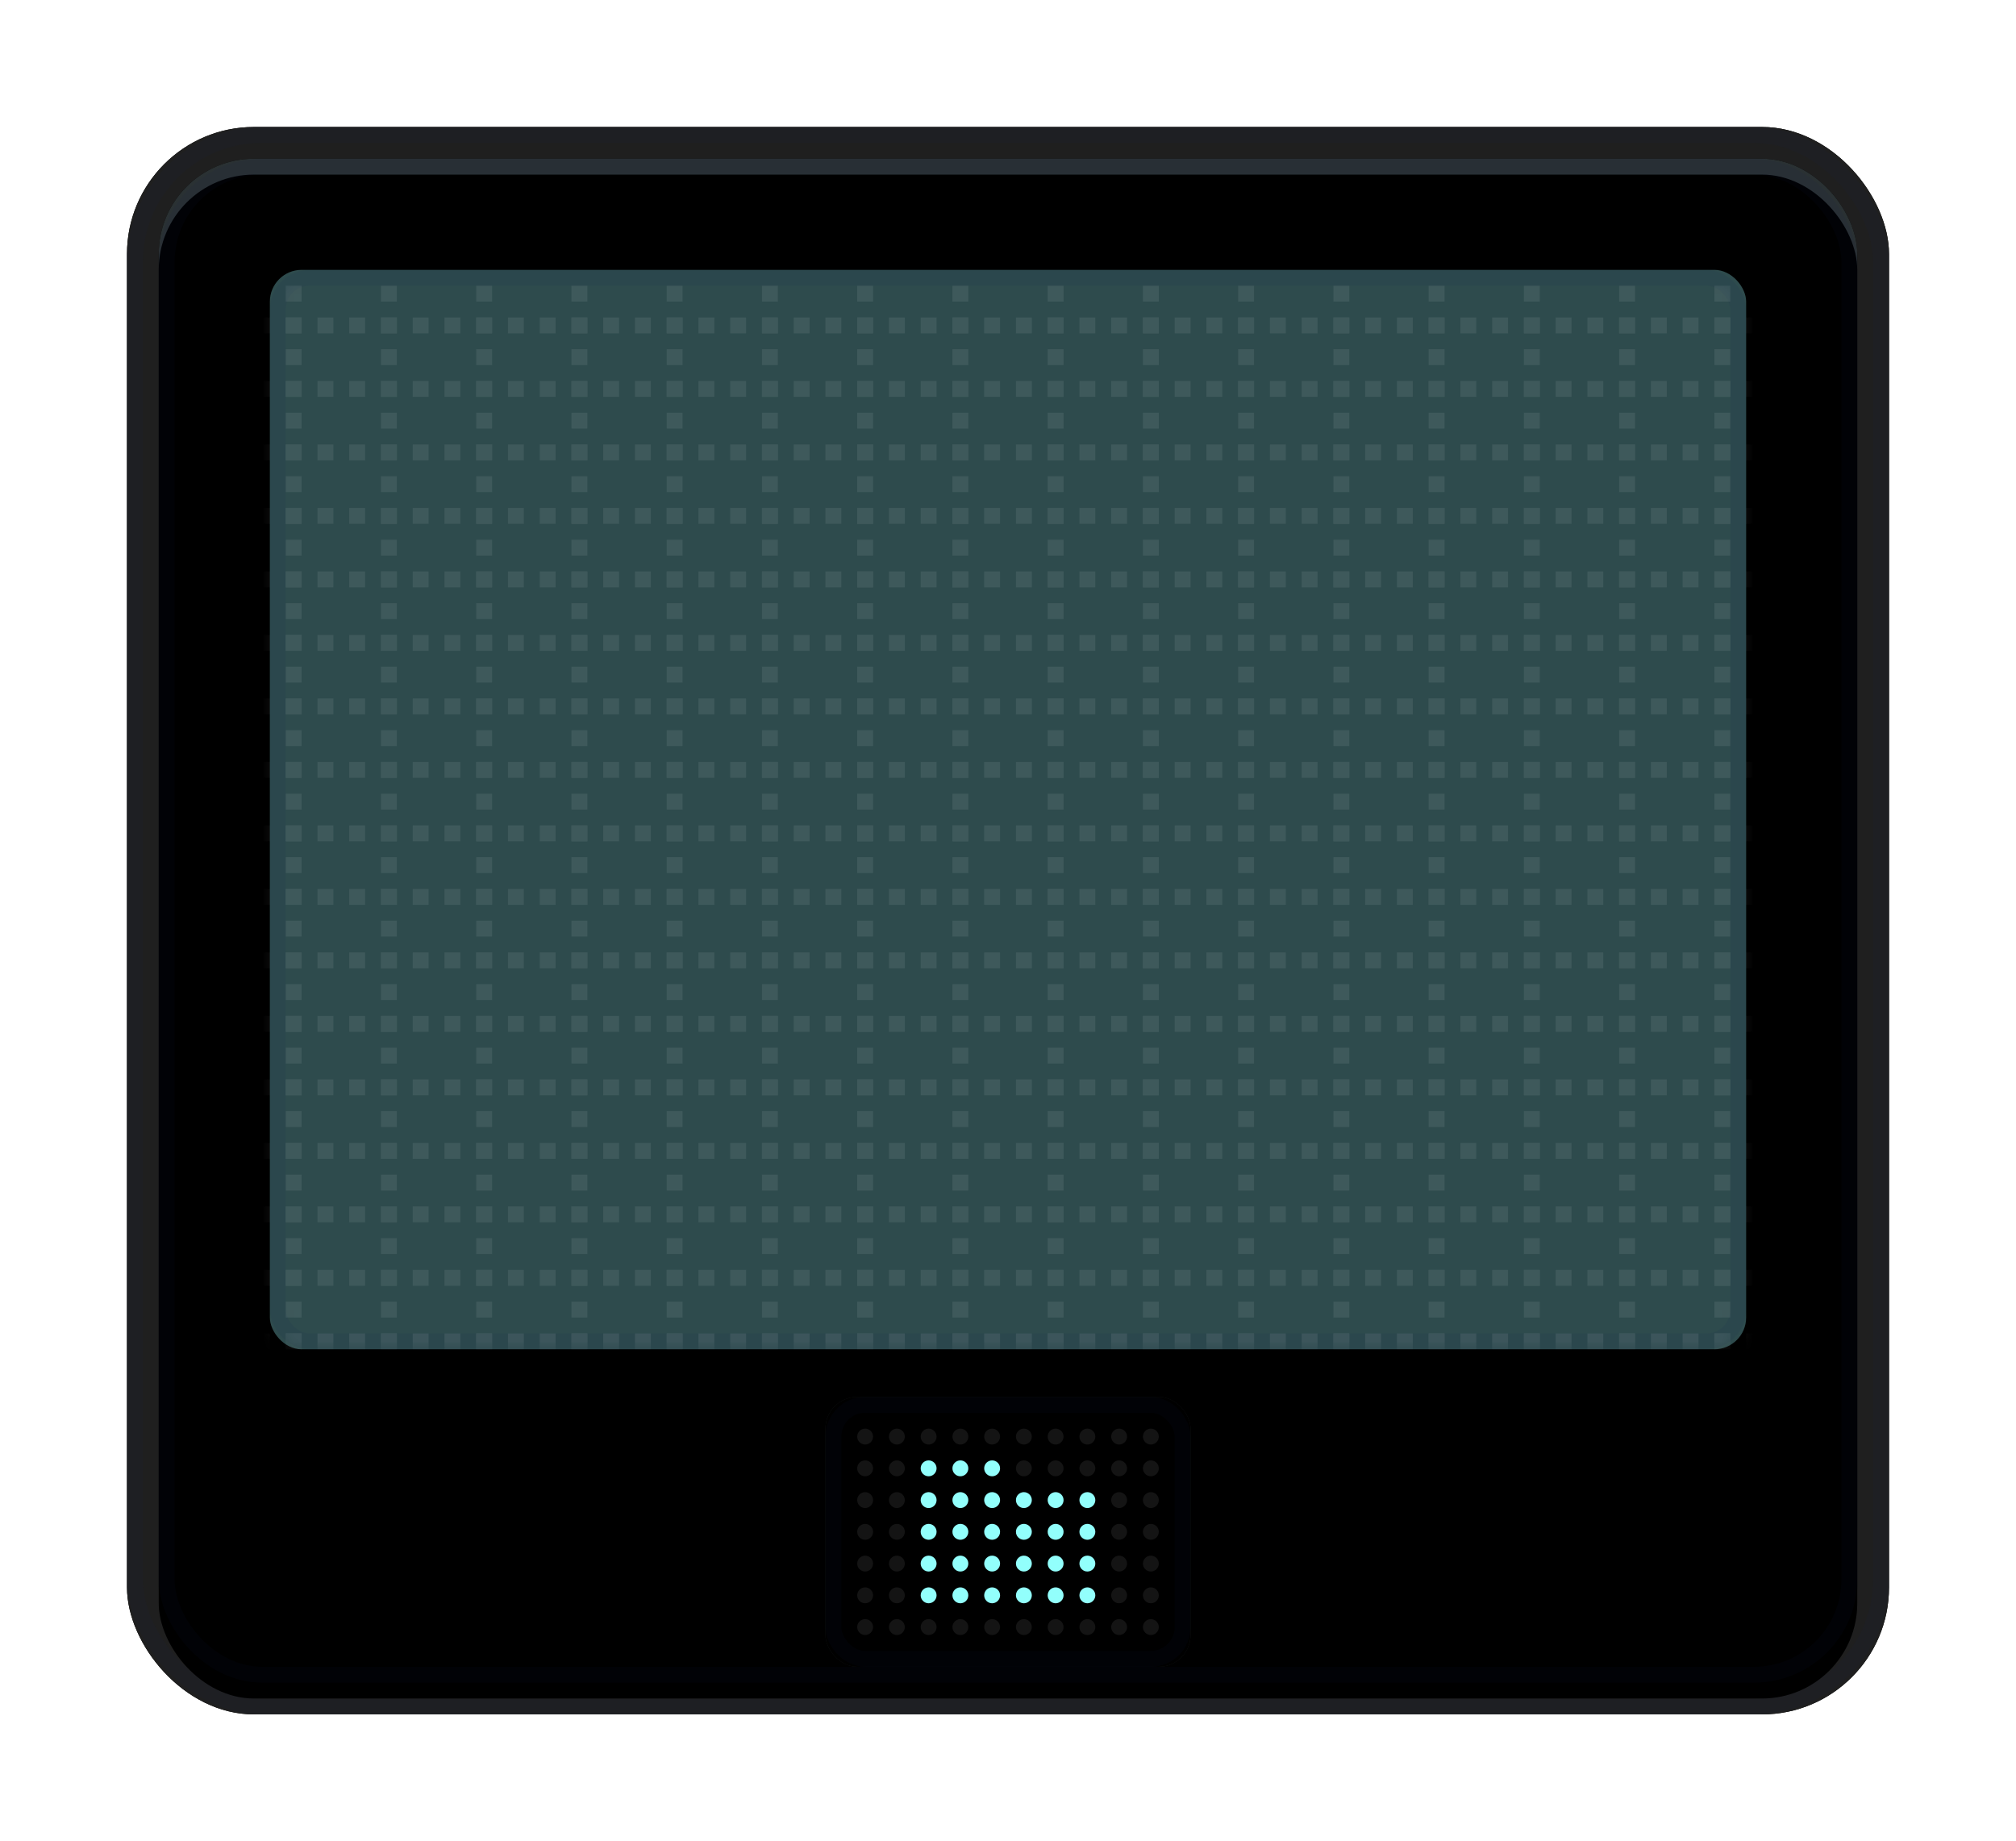 <?xml version="1.0" encoding="UTF-8"?>
<svg width="127px" height="116px" viewBox="0 0 127 116" version="1.1" xmlns="http://www.w3.org/2000/svg" xmlns:xlink="http://www.w3.org/1999/xlink">
    <!-- Generator: Sketch 48.2 (47327) - http://www.bohemiancoding.com/sketch -->
    <title>scanner</title>
    <desc>Created with Sketch.</desc>
    <defs>
        <rect id="path-1" x="0" y="0" width="111" height="100" rx="8"></rect>
        <filter x="-10.8%" y="-12.0%" width="121.6%" height="124.0%" filterUnits="objectBoundingBox" id="filter-2">
            <feOffset dx="0" dy="0" in="SourceAlpha" result="shadowOffsetOuter1"></feOffset>
            <feGaussianBlur stdDeviation="4" in="shadowOffsetOuter1" result="shadowBlurOuter1"></feGaussianBlur>
            <feComposite in="shadowBlurOuter1" in2="SourceAlpha" operator="out" result="shadowBlurOuter1"></feComposite>
            <feColorMatrix values="0 0 0 0 0   0 0 0 0 0   0 0 0 0 0  0 0 0 0.05 0" type="matrix" in="shadowBlurOuter1"></feColorMatrix>
        </filter>
        <linearGradient x1="50%" y1="0%" x2="50%" y2="100%" id="linearGradient-3">
            <stop stop-color="#2A3133" offset="0%"></stop>
            <stop stop-color="#222729" offset="100%"></stop>
        </linearGradient>
        <rect id="path-4" x="2" y="2" width="107" height="96" rx="6"></rect>
        <filter x="-11.2%" y="-12.5%" width="122.4%" height="125.0%" filterUnits="objectBoundingBox" id="filter-5">
            <feOffset dx="0" dy="0" in="SourceAlpha" result="shadowOffsetOuter1"></feOffset>
            <feGaussianBlur stdDeviation="4" in="shadowOffsetOuter1" result="shadowBlurOuter1"></feGaussianBlur>
            <feComposite in="shadowBlurOuter1" in2="SourceAlpha" operator="out" result="shadowBlurOuter1"></feComposite>
            <feColorMatrix values="0 0 0 0 0   0 0 0 0 0   0 0 0 0 0  0 0 0 0.05 0" type="matrix" in="shadowBlurOuter1"></feColorMatrix>
        </filter>
        <filter x="-7.9%" y="-8.9%" width="115.9%" height="117.7%" filterUnits="objectBoundingBox" id="filter-6">
            <feOffset dx="0" dy="1" in="SourceAlpha" result="shadowOffsetInner1"></feOffset>
            <feComposite in="shadowOffsetInner1" in2="SourceAlpha" operator="arithmetic" k2="-1" k3="1" result="shadowInnerInner1"></feComposite>
            <feColorMatrix values="0 0 0 0 1   0 0 0 0 1   0 0 0 0 1  0 0 0 0.1 0" type="matrix" in="shadowInnerInner1"></feColorMatrix>
        </filter>
        <rect id="path-7" x="0" y="0" width="93" height="68" rx="2"></rect>
        <filter x="-12.9%" y="-17.6%" width="125.8%" height="135.3%" filterUnits="objectBoundingBox" id="filter-9">
            <feOffset dx="0" dy="0" in="SourceAlpha" result="shadowOffsetOuter1"></feOffset>
            <feGaussianBlur stdDeviation="4" in="shadowOffsetOuter1" result="shadowBlurOuter1"></feGaussianBlur>
            <feComposite in="shadowBlurOuter1" in2="SourceAlpha" operator="out" result="shadowBlurOuter1"></feComposite>
            <feColorMatrix values="0 0 0 0 0   0 0 0 0 0   0 0 0 0 0  0 0 0 0.05 0" type="matrix" in="shadowBlurOuter1"></feColorMatrix>
        </filter>
        <rect id="path-10" x="0" y="0" width="21" height="68"></rect>
        <rect id="path-12" x="0" y="0" width="23" height="17" rx="2"></rect>
        <filter x="-2.2%" y="-2.9%" width="104.3%" height="105.9%" filterUnits="objectBoundingBox" id="filter-13">
            <feOffset dx="0" dy="-1" in="SourceAlpha" result="shadowOffsetInner1"></feOffset>
            <feComposite in="shadowOffsetInner1" in2="SourceAlpha" operator="arithmetic" k2="-1" k3="1" result="shadowInnerInner1"></feComposite>
            <feColorMatrix values="0 0 0 0 1   0 0 0 0 1   0 0 0 0 1  0 0 0 0.1 0" type="matrix" in="shadowInnerInner1" result="shadowMatrixInner1"></feColorMatrix>
            <feOffset dx="0" dy="1" in="SourceAlpha" result="shadowOffsetInner2"></feOffset>
            <feComposite in="shadowOffsetInner2" in2="SourceAlpha" operator="arithmetic" k2="-1" k3="1" result="shadowInnerInner2"></feComposite>
            <feColorMatrix values="0 0 0 0 0   0 0 0 0 0   0 0 0 0 0  0 0 0 0.4 0" type="matrix" in="shadowInnerInner2" result="shadowMatrixInner2"></feColorMatrix>
            <feMerge>
                <feMergeNode in="shadowMatrixInner1"></feMergeNode>
                <feMergeNode in="shadowMatrixInner2"></feMergeNode>
            </feMerge>
        </filter>
        <path d="M6.5,5 C6.224,5 6,4.776 6,4.5 C6,4.224 6.224,4 6.5,4 C6.776,4 7,4.224 7,4.5 C7,4.776 6.776,5 6.5,5 Z M6.5,7 C6.224,7 6,6.776 6,6.5 C6,6.224 6.224,6 6.5,6 C6.776,6 7,6.224 7,6.5 C7,6.776 6.776,7 6.5,7 Z M6.5,13 C6.224,13 6,12.776 6,12.5 C6,12.224 6.224,12 6.5,12 C6.776,12 7,12.224 7,12.5 C7,12.776 6.776,13 6.5,13 Z M6.5,9 C6.224,9 6,8.776 6,8.5 C6,8.224 6.224,8 6.5,8 C6.776,8 7,8.224 7,8.5 C7,8.776 6.776,9 6.5,9 Z M6.5,11 C6.224,11 6,10.776 6,10.5 C6,10.224 6.224,10 6.5,10 C6.776,10 7,10.224 7,10.5 C7,10.776 6.776,11 6.5,11 Z M8.5,5 C8.224,5 8,4.776 8,4.5 C8,4.224 8.224,4 8.5,4 C8.776,4 9,4.224 9,4.5 C9,4.776 8.776,5 8.5,5 Z M8.5,7 C8.224,7 8,6.776 8,6.5 C8,6.224 8.224,6 8.5,6 C8.776,6 9,6.224 9,6.5 C9,6.776 8.776,7 8.5,7 Z M8.5,13 C8.224,13 8,12.776 8,12.5 C8,12.224 8.224,12 8.5,12 C8.776,12 9,12.224 9,12.5 C9,12.776 8.776,13 8.5,13 Z M8.5,9 C8.224,9 8,8.776 8,8.5 C8,8.224 8.224,8 8.5,8 C8.776,8 9,8.224 9,8.5 C9,8.776 8.776,9 8.5,9 Z M8.5,11 C8.224,11 8,10.776 8,10.5 C8,10.224 8.224,10 8.5,10 C8.776,10 9,10.224 9,10.5 C9,10.776 8.776,11 8.5,11 Z M12.5,7 C12.224,7 12,6.776 12,6.5 C12,6.224 12.224,6 12.5,6 C12.776,6 13,6.224 13,6.5 C13,6.776 12.776,7 12.5,7 Z M12.5,13 C12.224,13 12,12.776 12,12.5 C12,12.224 12.224,12 12.5,12 C12.776,12 13,12.224 13,12.5 C13,12.776 12.776,13 12.5,13 Z M12.5,9 C12.224,9 12,8.776 12,8.5 C12,8.224 12.224,8 12.5,8 C12.776,8 13,8.224 13,8.5 C13,8.776 12.776,9 12.5,9 Z M12.5,11 C12.224,11 12,10.776 12,10.5 C12,10.224 12.224,10 12.5,10 C12.776,10 13,10.224 13,10.5 C13,10.776 12.776,11 12.5,11 Z M14.5,7 C14.224,7 14,6.776 14,6.5 C14,6.224 14.224,6 14.5,6 C14.776,6 15,6.224 15,6.5 C15,6.776 14.776,7 14.5,7 Z M14.5,13 C14.224,13 14,12.776 14,12.5 C14,12.224 14.224,12 14.5,12 C14.776,12 15,12.224 15,12.5 C15,12.776 14.776,13 14.5,13 Z M14.5,9 C14.224,9 14,8.776 14,8.5 C14,8.224 14.224,8 14.5,8 C14.776,8 15,8.224 15,8.5 C15,8.776 14.776,9 14.5,9 Z M14.5,11 C14.224,11 14,10.776 14,10.5 C14,10.224 14.224,10 14.5,10 C14.776,10 15,10.224 15,10.5 C15,10.776 14.776,11 14.5,11 Z M16.5,7 C16.224,7 16,6.776 16,6.5 C16,6.224 16.224,6 16.5,6 C16.776,6 17,6.224 17,6.5 C17,6.776 16.776,7 16.5,7 Z M16.5,13 C16.224,13 16,12.776 16,12.5 C16,12.224 16.224,12 16.5,12 C16.776,12 17,12.224 17,12.5 C17,12.776 16.776,13 16.5,13 Z M16.5,9 C16.224,9 16,8.776 16,8.5 C16,8.224 16.224,8 16.5,8 C16.776,8 17,8.224 17,8.5 C17,8.776 16.776,9 16.5,9 Z M16.5,11 C16.224,11 16,10.776 16,10.5 C16,10.224 16.224,10 16.5,10 C16.776,10 17,10.224 17,10.5 C17,10.776 16.776,11 16.5,11 Z M10.5,5 C10.224,5 10,4.776 10,4.5 C10,4.224 10.224,4 10.5,4 C10.776,4 11,4.224 11,4.5 C11,4.776 10.776,5 10.5,5 Z M10.5,7 C10.224,7 10,6.776 10,6.5 C10,6.224 10.224,6 10.5,6 C10.776,6 11,6.224 11,6.5 C11,6.776 10.776,7 10.5,7 Z M10.5,13 C10.224,13 10,12.776 10,12.5 C10,12.224 10.224,12 10.5,12 C10.776,12 11,12.224 11,12.5 C11,12.776 10.776,13 10.5,13 Z M10.5,9 C10.224,9 10,8.776 10,8.5 C10,8.224 10.224,8 10.5,8 C10.776,8 11,8.224 11,8.5 C11,8.776 10.776,9 10.5,9 Z M10.5,11 C10.224,11 10,10.776 10,10.5 C10,10.224 10.224,10 10.5,10 C10.776,10 11,10.224 11,10.5 C11,10.776 10.776,11 10.5,11 Z" id="path-14"></path>
        <filter x="-40.9%" y="-50.0%" width="181.8%" height="200.0%" filterUnits="objectBoundingBox" id="filter-15">
            <feMorphology radius="0.5" operator="dilate" in="SourceAlpha" result="shadowSpreadOuter1"></feMorphology>
            <feOffset dx="0" dy="0" in="shadowSpreadOuter1" result="shadowOffsetOuter1"></feOffset>
            <feGaussianBlur stdDeviation="1" in="shadowOffsetOuter1" result="shadowBlurOuter1"></feGaussianBlur>
            <feColorMatrix values="0 0 0 0 0   0 0 0 0 1   0 0 0 0 0.973  0 0 0 0.4 0" type="matrix" in="shadowBlurOuter1"></feColorMatrix>
        </filter>
    </defs>
    <g id="Onboarding-(Scanning-DNS-Records)---UI---Desktop" stroke="none" stroke-width="1" fill="none" fill-rule="evenodd" transform="translate(-657, -112)">
        <g id="illustration-scanning-dns-records" transform="translate(450, 120)">
            <g id="scanner" transform="translate(215, 0)">
                <g id="outer-shape">
                    <use fill="black" fill-opacity="1" filter="url(#filter-2)" xlink:href="#path-1"></use>
                    <use fill="#1F1F1F" fill-rule="evenodd" xlink:href="#path-1"></use>
                    <rect stroke-opacity="0.08" stroke="#102452" stroke-width="1" x="0.5" y="0.5" width="110" height="99" rx="8"></rect>
                </g>
                <g id="inner-shape">
                    <use fill="black" fill-opacity="1" filter="url(#filter-5)" xlink:href="#path-4"></use>
                    <use fill="url(#linearGradient-3)" fill-rule="evenodd" xlink:href="#path-4"></use>
                    <use fill="black" fill-opacity="1" filter="url(#filter-6)" xlink:href="#path-4"></use>
                    <rect stroke-opacity="0.08" stroke="#102452" stroke-width="1" x="2.5" y="2.5" width="106" height="95" rx="6"></rect>
                </g>
                <g id="screen" transform="translate(9, 9)">
                    <mask id="mask-8" fill="white">
                        <use xlink:href="#path-7"></use>
                    </mask>
                    <g id="background">
                        <use fill="black" fill-opacity="1" filter="url(#filter-9)" xlink:href="#path-7"></use>
                        <use fill="#2E4B4D" fill-rule="evenodd" xlink:href="#path-7"></use>
                        <rect stroke-opacity="0.08" stroke="#102452" stroke-width="1" x="0.5" y="0.5" width="92" height="67" rx="2"></rect>
                    </g>
                    <g id="lines" mask="url(#mask-8)" opacity="0.08" stroke-dasharray="1,1">
                        <g transform="translate(-1, 1)">
                            <g id="horizontal" transform="translate(0, 1)">
                                <path d="M0,1.5 L95,1.5" id="Path-4" stroke="#FFFFFF"></path>
                                <path d="M0,5.5 L95,5.5" id="Path-4" stroke="#FFFFFF"></path>
                                <path d="M0,9.5 L95,9.5" id="Path-4" stroke="#FFFFFF"></path>
                                <path d="M0,13.5 L95,13.5" id="Path-4" stroke="#FFFFFF"></path>
                                <path d="M0,17.5 L95,17.5" id="Path-4" stroke="#FFFFFF"></path>
                                <path d="M0,21.5 L95,21.5" id="Path-4" stroke="#FFFFFF"></path>
                                <path d="M0,25.5 L95,25.5" id="Path-4" stroke="#FFFFFF"></path>
                                <path d="M0,29.5 L95,29.5" id="Path-4" stroke="#FFFFFF"></path>
                                <path d="M0,33.5 L95,33.5" id="Path-4" stroke="#FFFFFF"></path>
                                <path d="M0,37.5 L95,37.5" id="Path-4" stroke="#FFFFFF"></path>
                                <path d="M0,41.5 L95,41.5" id="Path-4" stroke="#FFFFFF"></path>
                                <path d="M0,45.5 L95,45.5" id="Path-4" stroke="#FFFFFF"></path>
                                <path d="M0,49.5 L95,49.5" id="Path-4" stroke="#FFFFFF"></path>
                                <path d="M0,53.5 L95,53.5" id="Path-4" stroke="#FFFFFF"></path>
                                <path d="M0,57.5 L95,57.5" id="Path-4" stroke="#FFFFFF"></path>
                                <path d="M0,61.5 L95,61.5" id="Path-4" stroke="#FFFFFF"></path>
                                <path d="M0,65.5 L95,65.5" id="Path-4" stroke="#FFFFFF"></path>
                            </g>
                            <g id="vertical" transform="translate(1, 0)">
                                <path d="M7.5,0 L7.5,67" id="Path-5" stroke="#FFFFFF"></path>
                                <path d="M1.5,0 L1.5,67" id="Path-5" stroke="#FFFFFF"></path>
                                <path d="M13.5,0 L13.5,67" id="Path-5" stroke="#FFFFFF"></path>
                                <path d="M19.5,0 L19.5,67" id="Path-5" stroke="#FFFFFF"></path>
                                <path d="M25.5,0 L25.5,67" id="Path-5" stroke="#FFFFFF"></path>
                                <path d="M31.5,0 L31.5,67" id="Path-5" stroke="#FFFFFF"></path>
                                <path d="M43.5,0 L43.5,67" id="Path-5" stroke="#FFFFFF"></path>
                                <path d="M49.5,0 L49.5,67" id="Path-5" stroke="#FFFFFF"></path>
                                <path d="M37.5,0 L37.5,67" id="Path-5" stroke="#FFFFFF"></path>
                                <path d="M55.5,0 L55.5,67" id="Path-5" stroke="#FFFFFF"></path>
                                <path d="M61.5,0 L61.5,67" id="Path-5" stroke="#FFFFFF"></path>
                                <path d="M73.5,0 L73.5,67" id="Path-5" stroke="#FFFFFF"></path>
                                <path d="M67.5,0 L67.5,67" id="Path-5" stroke="#FFFFFF"></path>
                                <path d="M79.5,0 L79.5,67" id="Path-5" stroke="#FFFFFF"></path>
                                <path d="M85.5,0 L85.5,67" id="Path-5" stroke="#FFFFFF"></path>
                                <path d="M91.5,0 L91.5,67" id="Path-5" stroke="#FFFFFF"></path>
                            </g>
                        </g>
                    </g>
                </g>
                <g id="light" transform="translate(45, 9)">
                    <mask id="mask-11" fill="white">
                        <use xlink:href="#path-10"></use>
                    </mask>
                    <g id="mask"></g>
                </g>
                <g id="state-screen" transform="translate(44, 80)">
                    <g id="background">
                        <use fill="#15181A" fill-rule="evenodd" xlink:href="#path-12"></use>
                        <use fill="black" fill-opacity="1" filter="url(#filter-13)" xlink:href="#path-12"></use>
                        <rect stroke-opacity="0.08" stroke="#102452" stroke-width="1" x="0.5" y="0.5" width="22" height="16" rx="2"></rect>
                    </g>
                    <path d="M2.5,5 C2.224,5 2,4.776 2,4.5 C2,4.224 2.224,4 2.5,4 C2.776,4 3,4.224 3,4.5 C3,4.776 2.776,5 2.5,5 Z M2.5,7 C2.224,7 2,6.776 2,6.5 C2,6.224 2.224,6 2.5,6 C2.776,6 3,6.224 3,6.5 C3,6.776 2.776,7 2.5,7 Z M2.5,9 C2.224,9 2,8.776 2,8.5 C2,8.224 2.224,8 2.5,8 C2.776,8 3,8.224 3,8.5 C3,8.776 2.776,9 2.5,9 Z M2.5,11 C2.224,11 2,10.776 2,10.5 C2,10.224 2.224,10 2.5,10 C2.776,10 3,10.224 3,10.5 C3,10.776 2.776,11 2.5,11 Z M2.5,13 C2.224,13 2,12.776 2,12.5 C2,12.224 2.224,12 2.5,12 C2.776,12 3,12.224 3,12.5 C3,12.776 2.776,13 2.5,13 Z M4.5,5 C4.224,5 4,4.776 4,4.5 C4,4.224 4.224,4 4.5,4 C4.776,4 5,4.224 5,4.5 C5,4.776 4.776,5 4.5,5 Z M4.5,7 C4.224,7 4,6.776 4,6.5 C4,6.224 4.224,6 4.5,6 C4.776,6 5,6.224 5,6.5 C5,6.776 4.776,7 4.5,7 Z M4.5,9 C4.224,9 4,8.776 4,8.5 C4,8.224 4.224,8 4.5,8 C4.776,8 5,8.224 5,8.5 C5,8.776 4.776,9 4.5,9 Z M4.5,11 C4.224,11 4,10.776 4,10.5 C4,10.224 4.224,10 4.5,10 C4.776,10 5,10.224 5,10.5 C5,10.776 4.776,11 4.5,11 Z M4.5,13 C4.224,13 4,12.776 4,12.5 C4,12.224 4.224,12 4.5,12 C4.776,12 5,12.224 5,12.5 C5,12.776 4.776,13 4.5,13 Z M6.5,5 C6.224,5 6,4.776 6,4.5 C6,4.224 6.224,4 6.5,4 C6.776,4 7,4.224 7,4.5 C7,4.776 6.776,5 6.5,5 Z M6.5,7 C6.224,7 6,6.776 6,6.5 C6,6.224 6.224,6 6.5,6 C6.776,6 7,6.224 7,6.5 C7,6.776 6.776,7 6.5,7 Z M6.5,13 C6.224,13 6,12.776 6,12.5 C6,12.224 6.224,12 6.5,12 C6.776,12 7,12.224 7,12.5 C7,12.776 6.776,13 6.5,13 Z M8.5,5 C8.224,5 8,4.776 8,4.5 C8,4.224 8.224,4 8.5,4 C8.776,4 9,4.224 9,4.5 C9,4.776 8.776,5 8.5,5 Z M8.5,7 C8.224,7 8,6.776 8,6.5 C8,6.224 8.224,6 8.5,6 C8.776,6 9,6.224 9,6.5 C9,6.776 8.776,7 8.5,7 Z M10.5,5 C10.224,5 10,4.776 10,4.5 C10,4.224 10.224,4 10.5,4 C10.776,4 11,4.224 11,4.5 C11,4.776 10.776,5 10.5,5 Z M10.5,7 C10.224,7 10,6.776 10,6.5 C10,6.224 10.224,6 10.5,6 C10.776,6 11,6.224 11,6.5 C11,6.776 10.776,7 10.5,7 Z M10.5,9 C10.224,9 10,8.776 10,8.5 C10,8.224 10.224,8 10.5,8 C10.776,8 11,8.224 11,8.5 C11,8.776 10.776,9 10.5,9 Z M12.5,5 C12.224,5 12,4.776 12,4.5 C12,4.224 12.224,4 12.5,4 C12.776,4 13,4.224 13,4.5 C13,4.776 12.776,5 12.5,5 Z M12.5,7 C12.224,7 12,6.776 12,6.5 C12,6.224 12.224,6 12.5,6 C12.776,6 13,6.224 13,6.5 C13,6.776 12.776,7 12.5,7 Z M12.5,13 C12.224,13 12,12.776 12,12.5 C12,12.224 12.224,12 12.5,12 C12.776,12 13,12.224 13,12.5 C13,12.776 12.776,13 12.5,13 Z M14.5,5 C14.224,5 14,4.776 14,4.5 C14,4.224 14.224,4 14.5,4 C14.776,4 15,4.224 15,4.5 C15,4.776 14.776,5 14.5,5 Z M14.5,11 C14.224,11 14,10.776 14,10.5 C14,10.224 14.224,10 14.5,10 C14.776,10 15,10.224 15,10.5 C15,10.776 14.776,11 14.5,11 Z M14.5,13 C14.224,13 14,12.776 14,12.5 C14,12.224 14.224,12 14.5,12 C14.776,12 15,12.224 15,12.5 C15,12.776 14.776,13 14.5,13 Z M16.5,9 C16.224,9 16,8.776 16,8.5 C16,8.224 16.224,8 16.5,8 C16.776,8 17,8.224 17,8.5 C17,8.776 16.776,9 16.5,9 Z M16.5,11 C16.224,11 16,10.776 16,10.5 C16,10.224 16.224,10 16.5,10 C16.776,10 17,10.224 17,10.5 C17,10.776 16.776,11 16.5,11 Z M16.5,13 C16.224,13 16,12.776 16,12.5 C16,12.224 16.224,12 16.5,12 C16.776,12 17,12.224 17,12.5 C17,12.776 16.776,13 16.5,13 Z M18.5,7 C18.224,7 18,6.776 18,6.5 C18,6.224 18.224,6 18.5,6 C18.776,6 19,6.224 19,6.5 C19,6.776 18.776,7 18.5,7 Z M18.5,9 C18.224,9 18,8.776 18,8.5 C18,8.224 18.224,8 18.5,8 C18.776,8 19,8.224 19,8.5 C19,8.776 18.776,9 18.5,9 Z M18.5,11 C18.224,11 18,10.776 18,10.5 C18,10.224 18.224,10 18.5,10 C18.776,10 19,10.224 19,10.5 C19,10.776 18.776,11 18.5,11 Z M18.5,13 C18.224,13 18,12.776 18,12.5 C18,12.224 18.224,12 18.5,12 C18.776,12 19,12.224 19,12.5 C19,12.776 18.776,13 18.5,13 Z M20.5,5 C20.224,5 20,4.776 20,4.5 C20,4.224 20.224,4 20.5,4 C20.776,4 21,4.224 21,4.5 C21,4.776 20.776,5 20.5,5 Z M20.5,7 C20.224,7 20,6.776 20,6.5 C20,6.224 20.224,6 20.5,6 C20.776,6 21,6.224 21,6.5 C21,6.776 20.776,7 20.5,7 Z M20.5,9 C20.224,9 20,8.776 20,8.5 C20,8.224 20.224,8 20.5,8 C20.776,8 21,8.224 21,8.5 C21,8.776 20.776,9 20.5,9 Z M20.5,11 C20.224,11 20,10.776 20,10.5 C20,10.224 20.224,10 20.5,10 C20.776,10 21,10.224 21,10.5 C21,10.776 20.776,11 20.5,11 Z M20.5,13 C20.224,13 20,12.776 20,12.5 C20,12.224 20.224,12 20.5,12 C20.776,12 21,12.224 21,12.5 C21,12.776 20.776,13 20.5,13 Z M2.5,3 C2.224,3 2,2.776 2,2.5 C2,2.224 2.224,2 2.5,2 C2.776,2 3,2.224 3,2.5 C3,2.776 2.776,3 2.5,3 Z M4.5,3 C4.224,3 4,2.776 4,2.5 C4,2.224 4.224,2 4.5,2 C4.776,2 5,2.224 5,2.5 C5,2.776 4.776,3 4.5,3 Z M6.5,3 C6.224,3 6,2.776 6,2.5 C6,2.224 6.224,2 6.5,2 C6.776,2 7,2.224 7,2.5 C7,2.776 6.776,3 6.5,3 Z M8.5,3 C8.224,3 8,2.776 8,2.5 C8,2.224 8.224,2 8.5,2 C8.776,2 9,2.224 9,2.5 C9,2.776 8.776,3 8.5,3 Z M10.5,3 C10.224,3 10,2.776 10,2.5 C10,2.224 10.224,2 10.5,2 C10.776,2 11,2.224 11,2.5 C11,2.776 10.776,3 10.5,3 Z M12.5,3 C12.224,3 12,2.776 12,2.5 C12,2.224 12.224,2 12.5,2 C12.776,2 13,2.224 13,2.5 C13,2.776 12.776,3 12.5,3 Z M14.5,3 C14.224,3 14,2.776 14,2.5 C14,2.224 14.224,2 14.5,2 C14.776,2 15,2.224 15,2.5 C15,2.776 14.776,3 14.5,3 Z M20.5,3 C20.224,3 20,2.776 20,2.5 C20,2.224 20.224,2 20.5,2 C20.776,2 21,2.224 21,2.5 C21,2.776 20.776,3 20.5,3 Z M18.5,3 C18.224,3 18,2.776 18,2.5 C18,2.224 18.224,2 18.5,2 C18.776,2 19,2.224 19,2.5 C19,2.776 18.776,3 18.5,3 Z M16.5,3 C16.224,3 16,2.776 16,2.5 C16,2.224 16.224,2 16.5,2 C16.776,2 17,2.224 17,2.5 C17,2.776 16.776,3 16.5,3 Z M2.5,15 C2.224,15 2,14.776 2,14.5 C2,14.224 2.224,14 2.5,14 C2.776,14 3,14.224 3,14.5 C3,14.776 2.776,15 2.5,15 Z M4.5,15 C4.224,15 4,14.776 4,14.5 C4,14.224 4.224,14 4.5,14 C4.776,14 5,14.224 5,14.5 C5,14.776 4.776,15 4.5,15 Z M6.5,15 C6.224,15 6,14.776 6,14.5 C6,14.224 6.224,14 6.5,14 C6.776,14 7,14.224 7,14.5 C7,14.776 6.776,15 6.5,15 Z M8.5,15 C8.224,15 8,14.776 8,14.5 C8,14.224 8.224,14 8.5,14 C8.776,14 9,14.224 9,14.5 C9,14.776 8.776,15 8.5,15 Z M10.5,15 C10.224,15 10,14.776 10,14.5 C10,14.224 10.224,14 10.5,14 C10.776,14 11,14.224 11,14.5 C11,14.776 10.776,15 10.5,15 Z M12.5,15 C12.224,15 12,14.776 12,14.5 C12,14.224 12.224,14 12.5,14 C12.776,14 13,14.224 13,14.5 C13,14.776 12.776,15 12.5,15 Z M14.5,15 C14.224,15 14,14.776 14,14.5 C14,14.224 14.224,14 14.5,14 C14.776,14 15,14.224 15,14.5 C15,14.776 14.776,15 14.5,15 Z M20.5,15 C20.224,15 20,14.776 20,14.5 C20,14.224 20.224,14 20.5,14 C20.776,14 21,14.224 21,14.5 C21,14.776 20.776,15 20.5,15 Z M18.5,15 C18.224,15 18,14.776 18,14.5 C18,14.224 18.224,14 18.5,14 C18.776,14 19,14.224 19,14.5 C19,14.776 18.776,15 18.5,15 Z M16.5,15 C16.224,15 16,14.776 16,14.5 C16,14.224 16.224,14 16.5,14 C16.776,14 17,14.224 17,14.5 C17,14.776 16.776,15 16.5,15 Z M6.5,9 C6.224,9 6,8.776 6,8.5 C6,8.224 6.224,8 6.5,8 C6.776,8 7,8.224 7,8.5 C7,8.776 6.776,9 6.5,9 Z M6.5,11 C6.224,11 6,10.776 6,10.5 C6,10.224 6.224,10 6.5,10 C6.776,10 7,10.224 7,10.5 C7,10.776 6.776,11 6.5,11 Z M8.5,9 C8.224,9 8,8.776 8,8.5 C8,8.224 8.224,8 8.5,8 C8.776,8 9,8.224 9,8.5 C9,8.776 8.776,9 8.5,9 Z M8.5,11 C8.224,11 8,10.776 8,10.5 C8,10.224 8.224,10 8.5,10 C8.776,10 9,10.224 9,10.5 C9,10.776 8.776,11 8.5,11 Z M8.5,13 C8.224,13 8,12.776 8,12.5 C8,12.224 8.224,12 8.5,12 C8.776,12 9,12.224 9,12.5 C9,12.776 8.776,13 8.5,13 Z M10.5,11 C10.224,11 10,10.776 10,10.5 C10,10.224 10.224,10 10.5,10 C10.776,10 11,10.224 11,10.5 C11,10.776 10.776,11 10.5,11 Z M10.5,13 C10.224,13 10,12.776 10,12.5 C10,12.224 10.224,12 10.5,12 C10.776,12 11,12.224 11,12.5 C11,12.776 10.776,13 10.5,13 Z M12.5,9 C12.224,9 12,8.776 12,8.5 C12,8.224 12.224,8 12.5,8 C12.776,8 13,8.224 13,8.5 C13,8.776 12.776,9 12.5,9 Z M12.5,11 C12.224,11 12,10.776 12,10.5 C12,10.224 12.224,10 12.5,10 C12.776,10 13,10.224 13,10.5 C13,10.776 12.776,11 12.5,11 Z M14.5,7 C14.224,7 14,6.776 14,6.5 C14,6.224 14.224,6 14.5,6 C14.776,6 15,6.224 15,6.5 C15,6.776 14.776,7 14.5,7 Z M14.5,9 C14.224,9 14,8.776 14,8.5 C14,8.224 14.224,8 14.5,8 C14.776,8 15,8.224 15,8.5 C15,8.776 14.776,9 14.5,9 Z M16.5,5 C16.224,5 16,4.776 16,4.5 C16,4.224 16.224,4 16.5,4 C16.776,4 17,4.224 17,4.5 C17,4.776 16.776,5 16.5,5 Z M16.5,7 C16.224,7 16,6.776 16,6.5 C16,6.224 16.224,6 16.5,6 C16.776,6 17,6.224 17,6.5 C17,6.776 16.776,7 16.5,7 Z M18.5,5 C18.224,5 18,4.776 18,4.5 C18,4.224 18.224,4 18.5,4 C18.776,4 19,4.224 19,4.5 C19,4.776 18.776,5 18.5,5 Z" id="dots" fill-opacity="0.08" fill="#FFFFFF"></path>
                    <g id="state-scanning">
                        <use fill="black" fill-opacity="1" filter="url(#filter-15)" xlink:href="#path-14"></use>
                        <use fill="#92FFFC" fill-rule="evenodd" xlink:href="#path-14"></use>
                    </g>
                </g>
            </g>
        </g>
    </g>
</svg>